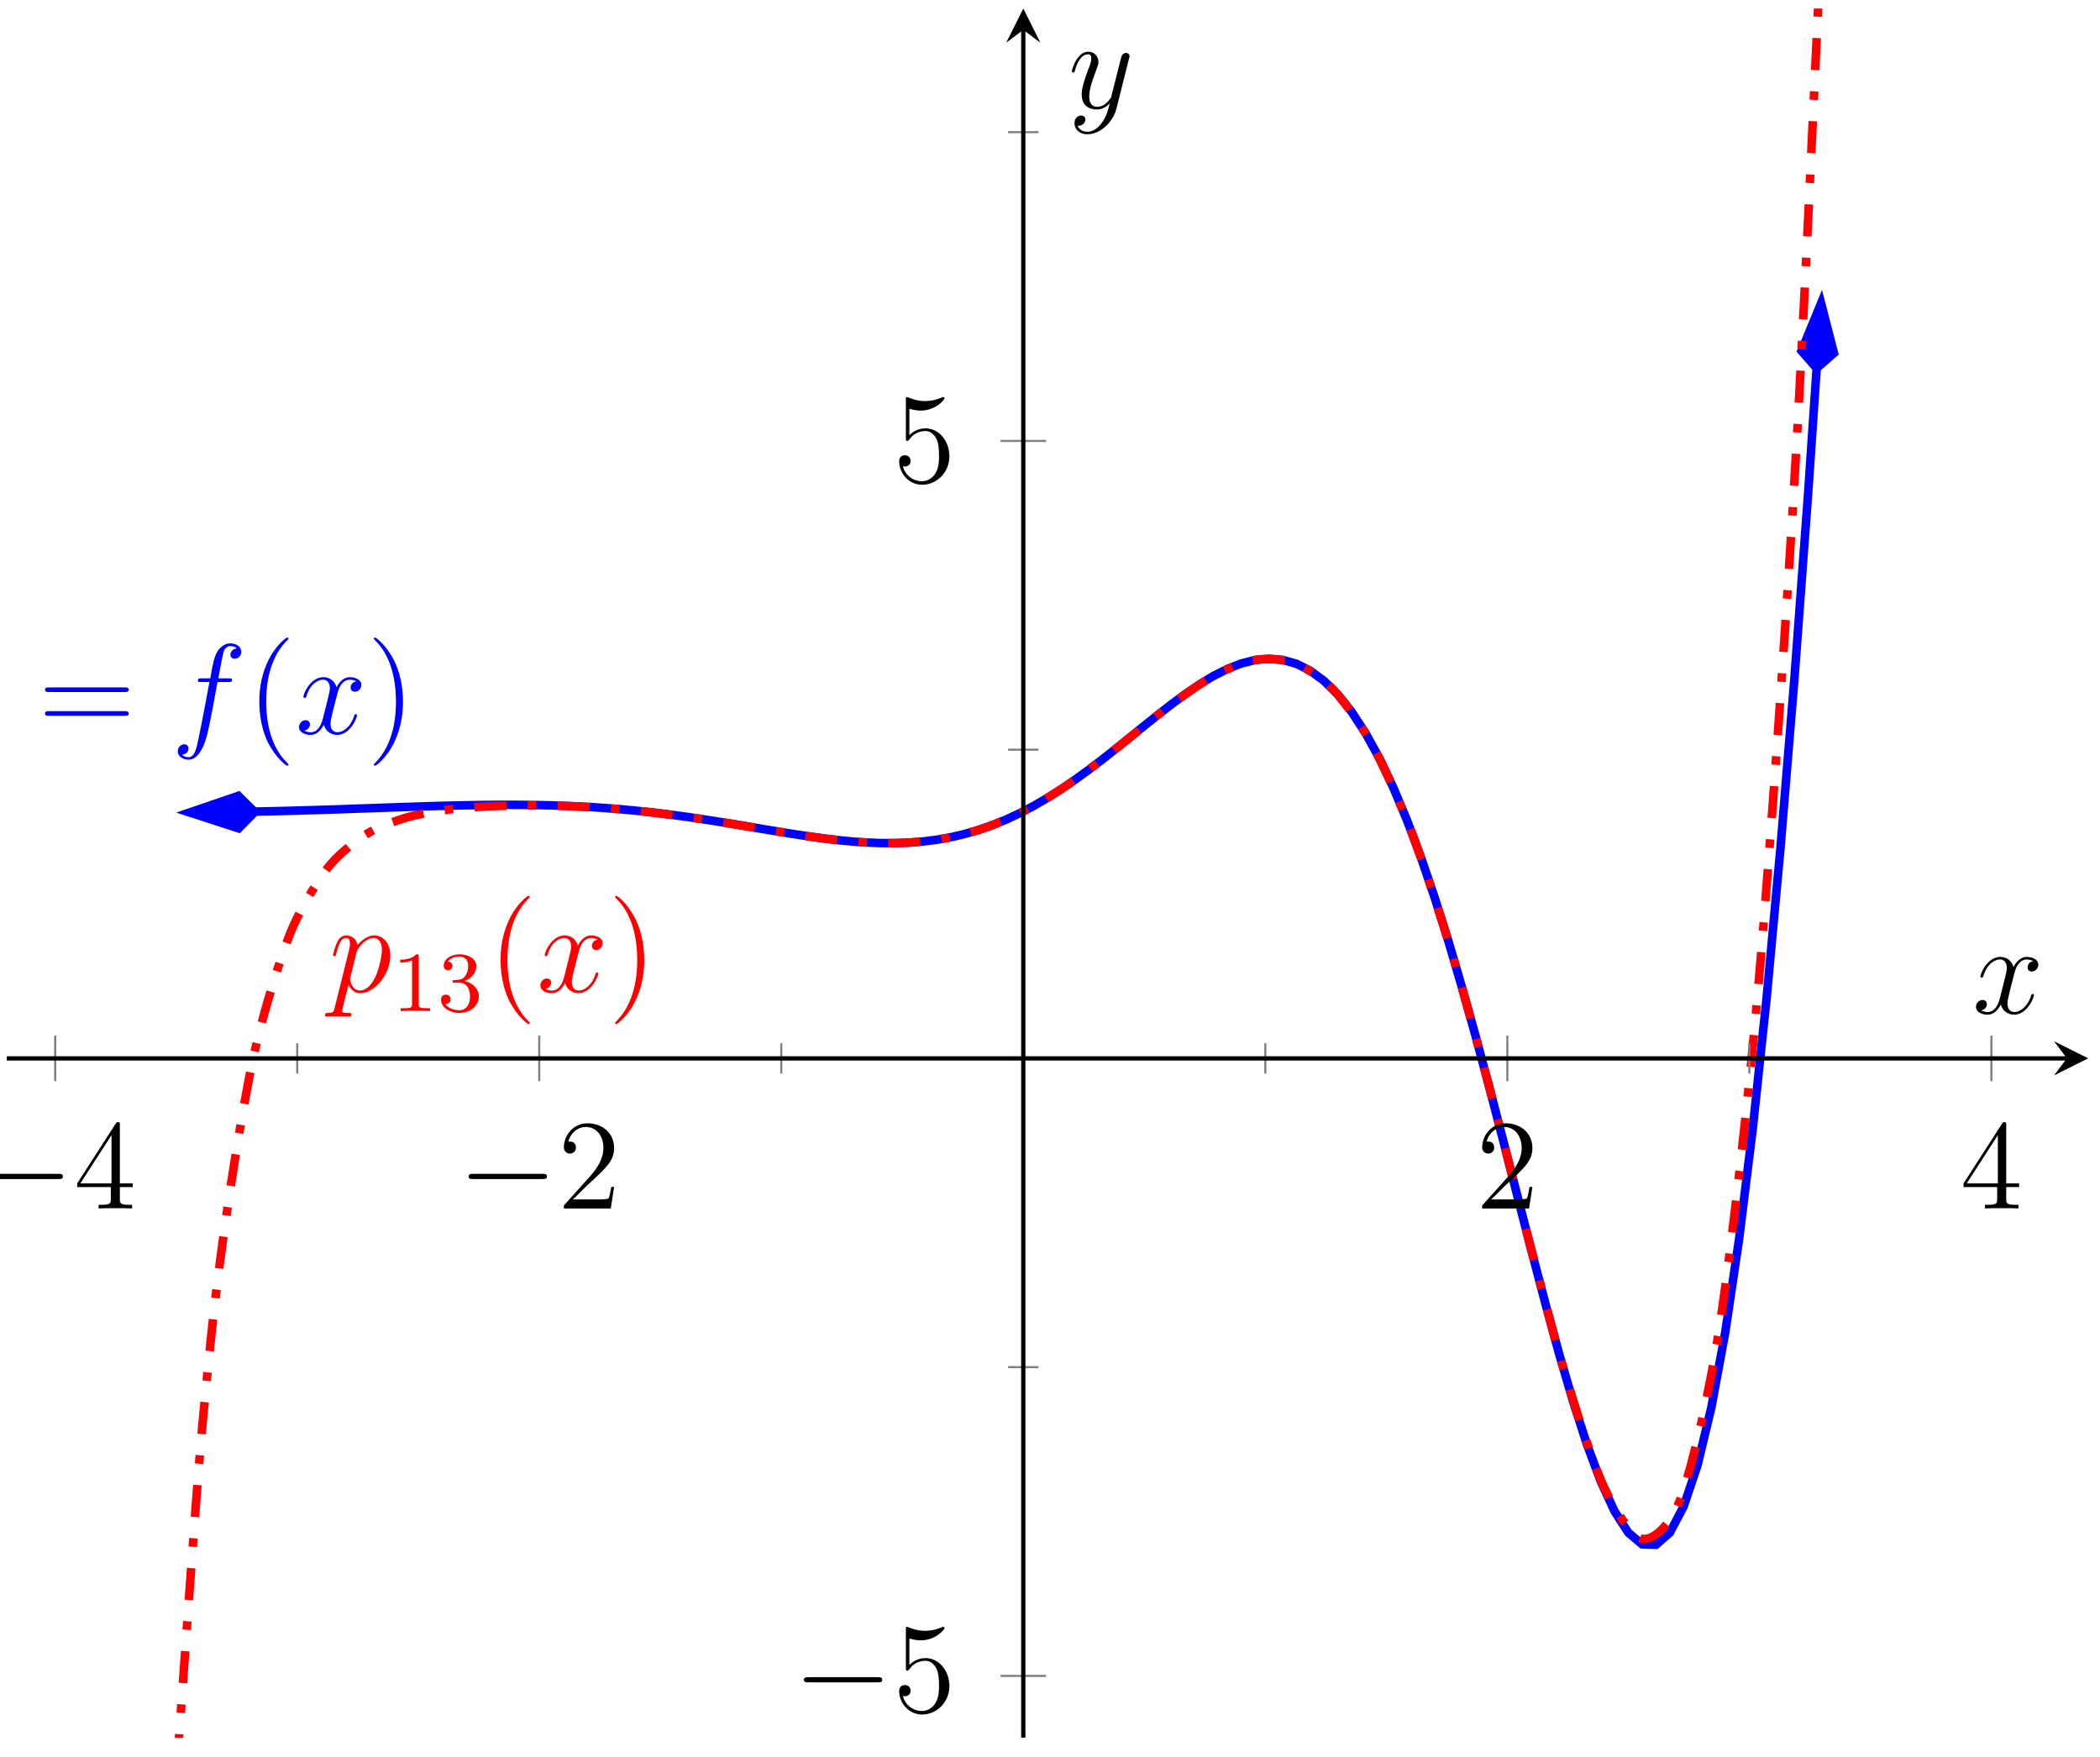 <?xml version="1.0" encoding="UTF-8"?>
<svg xmlns="http://www.w3.org/2000/svg" xmlns:xlink="http://www.w3.org/1999/xlink" width="196pt" height="164pt" viewBox="0 0 196 164" version="1.1">
<defs>
<g>
<symbol overflow="visible" id="glyph0-0">
<path style="stroke:none;" d=""/>
</symbol>
<symbol overflow="visible" id="glyph0-1">
<path style="stroke:none;" d="M 8.062 -3.875 C 8.234 -3.875 8.453 -3.875 8.453 -4.094 C 8.453 -4.312 8.25 -4.312 8.062 -4.312 L 1.031 -4.312 C 0.859 -4.312 0.641 -4.312 0.641 -4.094 C 0.641 -3.875 0.844 -3.875 1.031 -3.875 Z M 8.062 -1.656 C 8.234 -1.656 8.453 -1.656 8.453 -1.859 C 8.453 -2.094 8.25 -2.094 8.062 -2.094 L 1.031 -2.094 C 0.859 -2.094 0.641 -2.094 0.641 -1.875 C 0.641 -1.656 0.844 -1.656 1.031 -1.656 Z M 8.062 -1.656 "/>
</symbol>
<symbol overflow="visible" id="glyph0-2">
<path style="stroke:none;" d="M 3.891 2.906 C 3.891 2.875 3.891 2.844 3.688 2.641 C 2.484 1.438 1.812 -0.531 1.812 -2.969 C 1.812 -5.297 2.375 -7.297 3.766 -8.703 C 3.891 -8.812 3.891 -8.828 3.891 -8.875 C 3.891 -8.938 3.828 -8.969 3.781 -8.969 C 3.625 -8.969 2.641 -8.109 2.062 -6.938 C 1.453 -5.719 1.172 -4.453 1.172 -2.969 C 1.172 -1.906 1.344 -0.484 1.953 0.781 C 2.672 2.219 3.641 3 3.781 3 C 3.828 3 3.891 2.969 3.891 2.906 Z M 3.891 2.906 "/>
</symbol>
<symbol overflow="visible" id="glyph0-3">
<path style="stroke:none;" d="M 3.375 -2.969 C 3.375 -3.891 3.25 -5.359 2.578 -6.75 C 1.875 -8.188 0.891 -8.969 0.766 -8.969 C 0.719 -8.969 0.656 -8.938 0.656 -8.875 C 0.656 -8.828 0.656 -8.812 0.859 -8.609 C 2.062 -7.406 2.719 -5.422 2.719 -2.984 C 2.719 -0.672 2.156 1.328 0.781 2.734 C 0.656 2.844 0.656 2.875 0.656 2.906 C 0.656 2.969 0.719 3 0.766 3 C 0.922 3 1.906 2.141 2.484 0.969 C 3.094 -0.25 3.375 -1.547 3.375 -2.969 Z M 3.375 -2.969 "/>
</symbol>
<symbol overflow="visible" id="glyph0-4">
<path style="stroke:none;" d="M 4.312 -7.781 C 4.312 -8.016 4.312 -8.062 4.141 -8.062 C 4.047 -8.062 4.016 -8.062 3.922 -7.922 L 0.328 -2.344 L 0.328 -2 L 3.469 -2 L 3.469 -0.906 C 3.469 -0.469 3.438 -0.344 2.562 -0.344 L 2.328 -0.344 L 2.328 0 C 2.609 -0.031 3.547 -0.031 3.891 -0.031 C 4.219 -0.031 5.172 -0.031 5.453 0 L 5.453 -0.344 L 5.219 -0.344 C 4.344 -0.344 4.312 -0.469 4.312 -0.906 L 4.312 -2 L 5.516 -2 L 5.516 -2.344 L 4.312 -2.344 Z M 3.531 -6.844 L 3.531 -2.344 L 0.625 -2.344 Z M 3.531 -6.844 "/>
</symbol>
<symbol overflow="visible" id="glyph0-5">
<path style="stroke:none;" d="M 5.266 -2.016 L 5 -2.016 C 4.953 -1.812 4.859 -1.141 4.75 -0.953 C 4.656 -0.844 3.984 -0.844 3.625 -0.844 L 1.406 -0.844 C 1.734 -1.125 2.469 -1.891 2.766 -2.172 C 4.594 -3.844 5.266 -4.469 5.266 -5.656 C 5.266 -7.031 4.172 -7.953 2.781 -7.953 C 1.406 -7.953 0.578 -6.766 0.578 -5.734 C 0.578 -5.125 1.109 -5.125 1.141 -5.125 C 1.406 -5.125 1.703 -5.312 1.703 -5.688 C 1.703 -6.031 1.484 -6.25 1.141 -6.25 C 1.047 -6.25 1.016 -6.25 0.984 -6.234 C 1.203 -7.047 1.859 -7.609 2.625 -7.609 C 3.641 -7.609 4.266 -6.75 4.266 -5.656 C 4.266 -4.641 3.688 -3.75 3 -2.984 L 0.578 -0.281 L 0.578 0 L 4.953 0 Z M 5.266 -2.016 "/>
</symbol>
<symbol overflow="visible" id="glyph0-6">
<path style="stroke:none;" d="M 1.531 -6.844 C 2.047 -6.688 2.469 -6.672 2.594 -6.672 C 3.938 -6.672 4.812 -7.656 4.812 -7.828 C 4.812 -7.875 4.781 -7.938 4.703 -7.938 C 4.688 -7.938 4.656 -7.938 4.547 -7.891 C 3.891 -7.609 3.312 -7.562 3 -7.562 C 2.219 -7.562 1.656 -7.812 1.422 -7.906 C 1.344 -7.938 1.312 -7.938 1.297 -7.938 C 1.203 -7.938 1.203 -7.859 1.203 -7.672 L 1.203 -4.125 C 1.203 -3.906 1.203 -3.844 1.344 -3.844 C 1.406 -3.844 1.422 -3.844 1.547 -4 C 1.875 -4.484 2.438 -4.766 3.031 -4.766 C 3.672 -4.766 3.984 -4.188 4.078 -3.984 C 4.281 -3.516 4.297 -2.922 4.297 -2.469 C 4.297 -2.016 4.297 -1.344 3.953 -0.797 C 3.688 -0.375 3.234 -0.078 2.703 -0.078 C 1.906 -0.078 1.141 -0.609 0.922 -1.484 C 0.984 -1.453 1.047 -1.453 1.109 -1.453 C 1.312 -1.453 1.641 -1.562 1.641 -1.969 C 1.641 -2.312 1.406 -2.5 1.109 -2.5 C 0.891 -2.5 0.578 -2.391 0.578 -1.922 C 0.578 -0.906 1.406 0.25 2.719 0.25 C 4.078 0.25 5.266 -0.891 5.266 -2.406 C 5.266 -3.828 4.297 -5.016 3.047 -5.016 C 2.359 -5.016 1.844 -4.703 1.531 -4.375 Z M 1.531 -6.844 "/>
</symbol>
<symbol overflow="visible" id="glyph1-0">
<path style="stroke:none;" d=""/>
</symbol>
<symbol overflow="visible" id="glyph1-1">
<path style="stroke:none;" d="M 5.328 -4.812 C 5.562 -4.812 5.672 -4.812 5.672 -5.031 C 5.672 -5.156 5.562 -5.156 5.359 -5.156 L 4.391 -5.156 C 4.609 -6.391 4.781 -7.234 4.875 -7.609 C 4.953 -7.906 5.203 -8.172 5.516 -8.172 C 5.766 -8.172 6.016 -8.062 6.125 -7.953 C 5.672 -7.906 5.516 -7.562 5.516 -7.359 C 5.516 -7.125 5.703 -6.984 5.922 -6.984 C 6.172 -6.984 6.531 -7.188 6.531 -7.641 C 6.531 -8.141 6.031 -8.422 5.5 -8.422 C 4.984 -8.422 4.484 -8.031 4.25 -7.562 C 4.031 -7.141 3.906 -6.719 3.641 -5.156 L 2.828 -5.156 C 2.609 -5.156 2.484 -5.156 2.484 -4.938 C 2.484 -4.812 2.562 -4.812 2.797 -4.812 L 3.562 -4.812 C 3.344 -3.688 2.859 -0.984 2.578 0.281 C 2.375 1.328 2.203 2.203 1.609 2.203 C 1.562 2.203 1.219 2.203 1 1.969 C 1.609 1.922 1.609 1.406 1.609 1.391 C 1.609 1.141 1.438 1 1.203 1 C 0.969 1 0.609 1.203 0.609 1.656 C 0.609 2.172 1.141 2.438 1.609 2.438 C 2.828 2.438 3.328 0.25 3.453 -0.344 C 3.672 -1.266 4.25 -4.453 4.312 -4.812 Z M 5.328 -4.812 "/>
</symbol>
<symbol overflow="visible" id="glyph1-2">
<path style="stroke:none;" d="M 5.672 -4.875 C 5.281 -4.812 5.141 -4.516 5.141 -4.297 C 5.141 -4 5.359 -3.906 5.531 -3.906 C 5.891 -3.906 6.141 -4.219 6.141 -4.547 C 6.141 -5.047 5.562 -5.266 5.062 -5.266 C 4.344 -5.266 3.938 -4.547 3.828 -4.328 C 3.547 -5.219 2.812 -5.266 2.594 -5.266 C 1.375 -5.266 0.734 -3.703 0.734 -3.438 C 0.734 -3.391 0.781 -3.328 0.859 -3.328 C 0.953 -3.328 0.984 -3.406 1 -3.453 C 1.406 -4.781 2.219 -5.031 2.562 -5.031 C 3.094 -5.031 3.203 -4.531 3.203 -4.25 C 3.203 -3.984 3.125 -3.703 2.984 -3.125 L 2.578 -1.5 C 2.406 -0.781 2.062 -0.125 1.422 -0.125 C 1.359 -0.125 1.062 -0.125 0.812 -0.281 C 1.25 -0.359 1.344 -0.719 1.344 -0.859 C 1.344 -1.094 1.156 -1.25 0.938 -1.25 C 0.641 -1.25 0.328 -0.984 0.328 -0.609 C 0.328 -0.109 0.891 0.125 1.406 0.125 C 1.984 0.125 2.391 -0.328 2.641 -0.828 C 2.828 -0.125 3.438 0.125 3.875 0.125 C 5.094 0.125 5.734 -1.453 5.734 -1.703 C 5.734 -1.766 5.688 -1.812 5.625 -1.812 C 5.516 -1.812 5.5 -1.75 5.469 -1.656 C 5.141 -0.609 4.453 -0.125 3.906 -0.125 C 3.484 -0.125 3.266 -0.438 3.266 -0.922 C 3.266 -1.188 3.312 -1.375 3.5 -2.156 L 3.922 -3.797 C 4.094 -4.5 4.5 -5.031 5.062 -5.031 C 5.078 -5.031 5.422 -5.031 5.672 -4.875 Z M 5.672 -4.875 "/>
</symbol>
<symbol overflow="visible" id="glyph1-3">
<path style="stroke:none;" d="M 0.516 1.516 C 0.438 1.875 0.375 1.969 -0.109 1.969 C -0.25 1.969 -0.375 1.969 -0.375 2.203 C -0.375 2.219 -0.359 2.312 -0.234 2.312 C -0.078 2.312 0.094 2.297 0.25 2.297 L 0.766 2.297 C 1.016 2.297 1.625 2.312 1.875 2.312 C 1.953 2.312 2.094 2.312 2.094 2.109 C 2.094 1.969 2.016 1.969 1.812 1.969 C 1.25 1.969 1.219 1.891 1.219 1.797 C 1.219 1.656 1.75 -0.406 1.828 -0.688 C 1.953 -0.344 2.281 0.125 2.906 0.125 C 4.25 0.125 5.719 -1.641 5.719 -3.391 C 5.719 -4.5 5.094 -5.266 4.203 -5.266 C 3.438 -5.266 2.781 -4.531 2.656 -4.359 C 2.562 -4.953 2.094 -5.266 1.609 -5.266 C 1.266 -5.266 0.984 -5.109 0.766 -4.656 C 0.547 -4.219 0.375 -3.484 0.375 -3.438 C 0.375 -3.391 0.438 -3.328 0.516 -3.328 C 0.609 -3.328 0.625 -3.344 0.688 -3.625 C 0.875 -4.328 1.094 -5.031 1.578 -5.031 C 1.859 -5.031 1.953 -4.844 1.953 -4.484 C 1.953 -4.203 1.906 -4.078 1.859 -3.859 Z M 2.578 -3.734 C 2.672 -4.062 3 -4.406 3.188 -4.578 C 3.328 -4.703 3.719 -5.031 4.172 -5.031 C 4.703 -5.031 4.938 -4.5 4.938 -3.891 C 4.938 -3.312 4.609 -1.953 4.297 -1.344 C 4 -0.688 3.453 -0.125 2.906 -0.125 C 2.094 -0.125 1.953 -1.141 1.953 -1.188 C 1.953 -1.234 1.984 -1.328 2 -1.391 Z M 2.578 -3.734 "/>
</symbol>
<symbol overflow="visible" id="glyph1-4">
<path style="stroke:none;" d="M 3.141 1.344 C 2.828 1.797 2.359 2.203 1.766 2.203 C 1.625 2.203 1.047 2.172 0.875 1.625 C 0.906 1.641 0.969 1.641 0.984 1.641 C 1.344 1.641 1.594 1.328 1.594 1.047 C 1.594 0.781 1.359 0.688 1.188 0.688 C 0.984 0.688 0.578 0.828 0.578 1.406 C 0.578 2.016 1.094 2.438 1.766 2.438 C 2.969 2.438 4.172 1.344 4.5 0.016 L 5.672 -4.656 C 5.688 -4.703 5.719 -4.781 5.719 -4.859 C 5.719 -5.031 5.562 -5.156 5.391 -5.156 C 5.281 -5.156 5.031 -5.109 4.938 -4.75 L 4.047 -1.234 C 4 -1.016 4 -0.984 3.891 -0.859 C 3.656 -0.531 3.266 -0.125 2.688 -0.125 C 2.016 -0.125 1.953 -0.781 1.953 -1.094 C 1.953 -1.781 2.281 -2.703 2.609 -3.562 C 2.734 -3.906 2.812 -4.078 2.812 -4.312 C 2.812 -4.812 2.453 -5.266 1.859 -5.266 C 0.766 -5.266 0.328 -3.531 0.328 -3.438 C 0.328 -3.391 0.375 -3.328 0.453 -3.328 C 0.562 -3.328 0.578 -3.375 0.625 -3.547 C 0.906 -4.547 1.359 -5.031 1.828 -5.031 C 1.938 -5.031 2.141 -5.031 2.141 -4.641 C 2.141 -4.328 2.016 -3.984 1.828 -3.531 C 1.25 -1.953 1.25 -1.562 1.25 -1.281 C 1.25 -0.141 2.062 0.125 2.656 0.125 C 3 0.125 3.438 0.016 3.844 -0.438 L 3.859 -0.422 C 3.688 0.281 3.562 0.75 3.141 1.344 Z M 3.141 1.344 "/>
</symbol>
<symbol overflow="visible" id="glyph2-0">
<path style="stroke:none;" d=""/>
</symbol>
<symbol overflow="visible" id="glyph2-1">
<path style="stroke:none;" d="M 2.5 -5.078 C 2.5 -5.297 2.484 -5.297 2.266 -5.297 C 1.938 -4.984 1.516 -4.797 0.766 -4.797 L 0.766 -4.531 C 0.984 -4.531 1.406 -4.531 1.875 -4.734 L 1.875 -0.656 C 1.875 -0.359 1.844 -0.266 1.094 -0.266 L 0.812 -0.266 L 0.812 0 C 1.141 -0.031 1.828 -0.031 2.188 -0.031 C 2.547 -0.031 3.234 -0.031 3.562 0 L 3.562 -0.266 L 3.281 -0.266 C 2.531 -0.266 2.5 -0.359 2.5 -0.656 Z M 2.5 -5.078 "/>
</symbol>
<symbol overflow="visible" id="glyph2-2">
<path style="stroke:none;" d="M 2.016 -2.656 C 2.641 -2.656 3.047 -2.203 3.047 -1.359 C 3.047 -0.359 2.484 -0.078 2.062 -0.078 C 1.625 -0.078 1.016 -0.234 0.734 -0.656 C 1.031 -0.656 1.234 -0.844 1.234 -1.094 C 1.234 -1.359 1.047 -1.531 0.781 -1.531 C 0.578 -1.531 0.344 -1.406 0.344 -1.078 C 0.344 -0.328 1.156 0.172 2.078 0.172 C 3.125 0.172 3.875 -0.562 3.875 -1.359 C 3.875 -2.031 3.344 -2.625 2.531 -2.812 C 3.156 -3.031 3.641 -3.562 3.641 -4.203 C 3.641 -4.844 2.922 -5.297 2.094 -5.297 C 1.234 -5.297 0.594 -4.844 0.594 -4.234 C 0.594 -3.938 0.781 -3.812 1 -3.812 C 1.25 -3.812 1.406 -3.984 1.406 -4.219 C 1.406 -4.516 1.141 -4.625 0.969 -4.625 C 1.312 -5.062 1.922 -5.094 2.062 -5.094 C 2.266 -5.094 2.875 -5.031 2.875 -4.203 C 2.875 -3.656 2.641 -3.312 2.531 -3.188 C 2.297 -2.938 2.109 -2.922 1.625 -2.891 C 1.469 -2.891 1.406 -2.875 1.406 -2.766 C 1.406 -2.656 1.484 -2.656 1.625 -2.656 Z M 2.016 -2.656 "/>
</symbol>
<symbol overflow="visible" id="glyph3-0">
<path style="stroke:none;" d=""/>
</symbol>
<symbol overflow="visible" id="glyph3-1">
<path style="stroke:none;" d="M 7.875 -2.75 C 8.078 -2.75 8.297 -2.75 8.297 -2.984 C 8.297 -3.234 8.078 -3.234 7.875 -3.234 L 1.406 -3.234 C 1.203 -3.234 0.984 -3.234 0.984 -2.984 C 0.984 -2.75 1.203 -2.75 1.406 -2.75 Z M 7.875 -2.75 "/>
</symbol>
</g>
<clipPath id="clip1">
  <path d="M 5 0.797 L 183 0.797 L 183 162.207 L 5 162.207 Z M 5 0.797 "/>
</clipPath>
<clipPath id="clip2">
  <path d="M 3 153 L 30 153 L 30 162.207 L 3 162.207 Z M 3 153 "/>
</clipPath>
</defs>
<g id="surface1">
<path style="fill:none;stroke-width:0.797;stroke-linecap:butt;stroke-linejoin:miter;stroke:rgb(0%,0%,100%);stroke-opacity:1;stroke-miterlimit:10;" d="M 23.138 96.362 L 17.103 96.319 L 18.392 96.331 L 19.685 96.346 L 20.974 96.366 L 22.267 96.389 L 23.556 96.417 L 24.849 96.444 L 26.138 96.475 L 27.427 96.51 L 28.72 96.549 L 30.01 96.589 L 31.302 96.631 L 32.592 96.678 L 33.885 96.721 L 35.174 96.768 L 36.463 96.811 L 37.756 96.854 L 39.045 96.897 L 40.338 96.936 L 41.627 96.967 L 42.92 96.995 L 44.209 97.018 L 45.502 97.034 L 46.791 97.038 L 48.08 97.034 L 49.373 97.018 L 50.662 96.991 L 51.955 96.948 L 53.244 96.893 L 54.537 96.827 L 55.826 96.741 L 57.115 96.639 L 58.408 96.522 L 59.697 96.389 L 60.99 96.241 L 62.279 96.077 L 63.572 95.901 L 64.861 95.71 L 66.154 95.51 L 67.443 95.303 L 68.732 95.089 L 70.025 94.87 L 71.314 94.655 L 72.607 94.44 L 73.896 94.237 L 75.189 94.046 L 76.478 93.874 L 77.771 93.722 L 79.06 93.6 L 80.349 93.515 L 81.642 93.468 L 82.931 93.464 L 84.224 93.511 L 85.513 93.616 L 86.806 93.78 L 88.095 94.011 L 89.385 94.311 L 90.677 94.686 L 91.967 95.132 L 93.26 95.659 L 94.549 96.26 L 95.842 96.936 L 97.131 97.686 L 98.424 98.506 L 99.713 99.389 L 101.002 100.327 L 102.295 101.311 L 103.584 102.33 L 104.877 103.373 L 106.166 104.42 L 107.459 105.455 L 108.748 106.459 L 110.037 107.408 L 111.33 108.287 L 112.619 109.068 L 113.912 109.72 L 115.201 110.228 L 116.494 110.556 L 117.783 110.677 L 119.076 110.568 L 120.365 110.205 L 121.654 109.556 L 122.947 108.603 L 124.236 107.322 L 125.529 105.701 L 126.818 103.721 L 128.111 101.377 L 129.4 98.663 L 130.689 95.585 L 131.982 92.144 L 133.271 88.363 L 134.564 84.261 L 135.853 79.871 L 137.146 75.239 L 138.435 70.411 L 139.728 65.45 L 141.017 60.416 L 142.306 55.404 L 143.599 50.491 L 144.888 45.768 L 146.181 41.359 L 147.47 37.363 L 148.763 33.902 L 150.053 31.098 L 151.345 29.094 L 152.635 28.004 L 153.924 27.965 L 155.217 29.098 L 156.506 31.543 L 157.799 35.394 L 159.088 40.769 L 160.381 47.76 L 161.67 56.435 L 162.959 66.849 L 164.252 79.031 L 165.541 92.995 L 166.834 108.701 L 168.123 126.102 L 168.92 137.784 " transform="matrix(1,0,0,-1,0.635,172.167)"/>
<path style="fill-rule:nonzero;fill:rgb(0%,0%,100%);fill-opacity:1;stroke-width:0.797;stroke-linecap:butt;stroke-linejoin:miter;stroke:rgb(0%,0%,100%);stroke-opacity:1;stroke-miterlimit:10;" d="M 6.63 -0.001 L 2.079 1.518 L 0.564 0.002 L 2.079 -1.518 Z M 6.63 -0.001 " transform="matrix(-1,0.008,0.008,1,24.337,75.791)"/>
<path style="fill-rule:nonzero;fill:rgb(0%,0%,100%);fill-opacity:1;stroke-width:0.797;stroke-linecap:butt;stroke-linejoin:miter;stroke:rgb(0%,0%,100%);stroke-opacity:1;stroke-miterlimit:10;" d="M 6.631 -0.001 L 2.08 1.519 L 0.563 -0.002 L 2.079 -1.516 Z M 6.631 -0.001 " transform="matrix(0.068,-0.998,-0.998,-0.068,169.515,34.932)"/>
<g style="fill:rgb(0%,0%,100%);fill-opacity:1;">
  <use xlink:href="#glyph0-1" x="3.561" y="68.478"/>
</g>
<g style="fill:rgb(0%,0%,100%);fill-opacity:1;">
  <use xlink:href="#glyph1-1" x="15.987" y="68.478"/>
</g>
<g style="fill:rgb(0%,0%,100%);fill-opacity:1;">
  <use xlink:href="#glyph0-2" x="23.033" y="68.478"/>
</g>
<g style="fill:rgb(0%,0%,100%);fill-opacity:1;">
  <use xlink:href="#glyph1-2" x="27.585" y="68.478"/>
</g>
<g style="fill:rgb(0%,0%,100%);fill-opacity:1;">
  <use xlink:href="#glyph0-3" x="34.237" y="68.478"/>
</g>
<g clip-path="url(#clip1)" clip-rule="nonzero">
<path style="fill:none;stroke-width:0.797;stroke-linecap:butt;stroke-linejoin:miter;stroke:rgb(100%,0%,0%);stroke-opacity:1;stroke-dasharray:2.989,1.993,0.797,1.993;stroke-miterlimit:10;" d="M 15.881 7.307 C 17.97 36.554 17.97 36.554 18.974 46.46 C 19.978 56.365 21.584 66.134 22.588 71.399 C 23.592 76.664 25.201 81.68 26.201 84.398 C 27.205 87.113 28.814 89.616 29.818 90.98 C 30.818 92.343 32.428 93.554 33.431 94.222 C 34.435 94.886 36.041 95.456 37.045 95.776 C 38.049 96.096 39.658 96.378 40.658 96.526 C 41.662 96.678 43.271 96.799 44.275 96.862 C 45.275 96.924 46.885 96.964 47.888 96.975 C 48.892 96.987 50.498 96.979 51.502 96.952 C 52.506 96.924 54.115 96.842 55.115 96.78 C 56.119 96.717 57.728 96.592 58.732 96.491 C 59.732 96.393 61.342 96.198 62.345 96.065 C 63.349 95.932 64.955 95.702 65.959 95.546 C 66.963 95.389 68.568 95.112 69.572 94.948 C 70.576 94.78 72.185 94.503 73.185 94.347 C 74.189 94.19 75.799 93.944 76.802 93.827 C 77.802 93.71 79.412 93.55 80.416 93.507 C 81.42 93.46 83.025 93.448 84.029 93.507 C 85.033 93.561 86.642 93.729 87.642 93.921 C 88.646 94.112 90.256 94.53 91.26 94.878 C 92.26 95.225 93.869 95.913 94.873 96.421 C 95.877 96.932 97.482 97.897 98.486 98.553 C 99.49 99.213 101.099 100.397 102.099 101.162 C 103.103 101.924 104.713 103.26 105.717 104.053 C 106.717 104.85 108.326 106.17 109.33 106.888 C 110.334 107.611 111.939 108.732 112.943 109.244 C 113.947 109.752 115.552 110.423 116.556 110.568 C 117.56 110.712 119.17 110.662 120.17 110.279 C 121.174 109.896 122.783 108.861 123.787 107.814 C 124.787 106.764 126.396 104.529 127.4 102.717 C 128.404 100.905 130.01 97.342 131.013 94.753 C 132.017 92.159 133.627 87.32 134.627 84.047 C 135.631 80.769 137.24 74.875 138.244 71.145 C 139.244 67.415 140.853 60.951 141.857 57.158 C 142.861 53.362 144.467 47.104 145.47 43.796 C 146.474 40.488 148.084 35.437 149.084 33.316 C 150.088 31.195 151.697 28.617 152.701 28.508 C 153.701 28.403 155.31 29.719 156.314 32.531 C 157.314 35.343 158.924 42.077 159.928 48.776 C 160.931 55.475 162.537 69.184 163.541 80.812 C 164.545 92.444 166.154 114.786 167.154 132.609 C 168.158 150.436 170.771 209.283 170.447 201.963 " transform="matrix(1,0,0,-1,0.635,172.167)"/>
</g>
<g clip-path="url(#clip2)" clip-rule="nonzero">
<path style="fill:none;stroke-width:0.797;stroke-linecap:butt;stroke-linejoin:miter;stroke:rgb(100%,0%,0%);stroke-opacity:1;stroke-miterlimit:10;" d="M 6.631 0.001 L 2.082 1.517 L 0.565 -0.002 L 2.079 -1.519 Z M 6.631 0.001 " transform="matrix(-0.071,0.998,0.997,0.071,16.557,164.296)"/>
</g>
<g style="fill:rgb(100%,0%,0%);fill-opacity:1;">
  <use xlink:href="#glyph1-3" x="30.71" y="92.588"/>
</g>
<g style="fill:rgb(100%,0%,0%);fill-opacity:1;">
  <use xlink:href="#glyph2-1" x="36.585" y="94.381"/>
  <use xlink:href="#glyph2-2" x="40.82" y="94.381"/>
</g>
<g style="fill:rgb(100%,0%,0%);fill-opacity:1;">
  <use xlink:href="#glyph0-2" x="45.551" y="92.588"/>
</g>
<g style="fill:rgb(100%,0%,0%);fill-opacity:1;">
  <use xlink:href="#glyph1-2" x="50.104" y="92.588"/>
</g>
<g style="fill:rgb(100%,0%,0%);fill-opacity:1;">
  <use xlink:href="#glyph0-3" x="56.756" y="92.588"/>
</g>
<path style="fill:none;stroke-width:0.199;stroke-linecap:butt;stroke-linejoin:miter;stroke:rgb(50%,50%,50%);stroke-opacity:1;stroke-miterlimit:10;" d="M 27.107 71.95 L 27.107 74.782 M 72.283 71.95 L 72.283 74.782 M 117.463 71.95 L 117.463 74.782 M 162.638 71.95 L 162.638 74.782 " transform="matrix(1,0,0,-1,0.635,172.167)"/>
<path style="fill:none;stroke-width:0.199;stroke-linecap:butt;stroke-linejoin:miter;stroke:rgb(50%,50%,50%);stroke-opacity:1;stroke-miterlimit:10;" d="M 4.517 71.239 L 4.517 75.493 M 49.693 71.239 L 49.693 75.493 M 140.049 71.239 L 140.049 75.493 M 185.228 71.239 L 185.228 75.493 " transform="matrix(1,0,0,-1,0.635,172.167)"/>
<path style="fill:none;stroke-width:0.199;stroke-linecap:butt;stroke-linejoin:miter;stroke:rgb(50%,50%,50%);stroke-opacity:1;stroke-miterlimit:10;" d="M 93.455 44.546 L 96.291 44.546 M 93.455 102.186 L 96.291 102.186 M 93.455 159.83 L 96.291 159.83 " transform="matrix(1,0,0,-1,0.635,172.167)"/>
<path style="fill:none;stroke-width:0.199;stroke-linecap:butt;stroke-linejoin:miter;stroke:rgb(50%,50%,50%);stroke-opacity:1;stroke-miterlimit:10;" d="M 92.748 15.724 L 96.998 15.724 M 92.748 131.008 L 96.998 131.008 " transform="matrix(1,0,0,-1,0.635,172.167)"/>
<path style="fill:none;stroke-width:0.399;stroke-linecap:butt;stroke-linejoin:miter;stroke:rgb(0%,0%,0%);stroke-opacity:1;stroke-miterlimit:10;" d="M 0.002 73.368 L 192.271 73.368 " transform="matrix(1,0,0,-1,0.635,172.167)"/>
<path style=" stroke:none;fill-rule:nonzero;fill:rgb(0%,0%,0%);fill-opacity:1;" d="M 194.898 98.793 L 191.711 97.199 L 192.906 98.793 L 191.711 100.391 "/>
<path style="fill:none;stroke-width:0.399;stroke-linecap:butt;stroke-linejoin:miter;stroke:rgb(0%,0%,0%);stroke-opacity:1;stroke-miterlimit:10;" d="M 94.873 9.959 L 94.873 169.364 " transform="matrix(1,0,0,-1,0.635,172.167)"/>
<path style=" stroke:none;fill-rule:nonzero;fill:rgb(0%,0%,0%);fill-opacity:1;" d="M 95.508 0.797 L 93.914 3.984 L 95.508 2.789 L 97.102 3.984 "/>
<g style="fill:rgb(0%,0%,0%);fill-opacity:1;">
  <use xlink:href="#glyph3-1" x="-2.423" y="112.811"/>
</g>
<g style="fill:rgb(0%,0%,0%);fill-opacity:1;">
  <use xlink:href="#glyph0-4" x="6.875" y="112.811"/>
</g>
<g style="fill:rgb(0%,0%,0%);fill-opacity:1;">
  <use xlink:href="#glyph3-1" x="42.754" y="112.811"/>
</g>
<g style="fill:rgb(0%,0%,0%);fill-opacity:1;">
  <use xlink:href="#glyph0-5" x="52.052" y="112.811"/>
</g>
<g style="fill:rgb(0%,0%,0%);fill-opacity:1;">
  <use xlink:href="#glyph0-5" x="137.758" y="112.811"/>
</g>
<g style="fill:rgb(0%,0%,0%);fill-opacity:1;">
  <use xlink:href="#glyph0-4" x="182.935" y="112.811"/>
</g>
<g style="fill:rgb(0%,0%,0%);fill-opacity:1;">
  <use xlink:href="#glyph3-1" x="74.046" y="159.796"/>
</g>
<g style="fill:rgb(0%,0%,0%);fill-opacity:1;">
  <use xlink:href="#glyph0-6" x="83.344" y="159.796"/>
</g>
<g style="fill:rgb(0%,0%,0%);fill-opacity:1;">
  <use xlink:href="#glyph0-6" x="83.344" y="45.001"/>
</g>
<g style="fill:rgb(0%,0%,0%);fill-opacity:1;">
  <use xlink:href="#glyph1-2" x="184.101" y="94.595"/>
</g>
<g style="fill:rgb(0%,0%,0%);fill-opacity:1;">
  <use xlink:href="#glyph1-4" x="99.709" y="10.097"/>
</g>
</g>
</svg>
